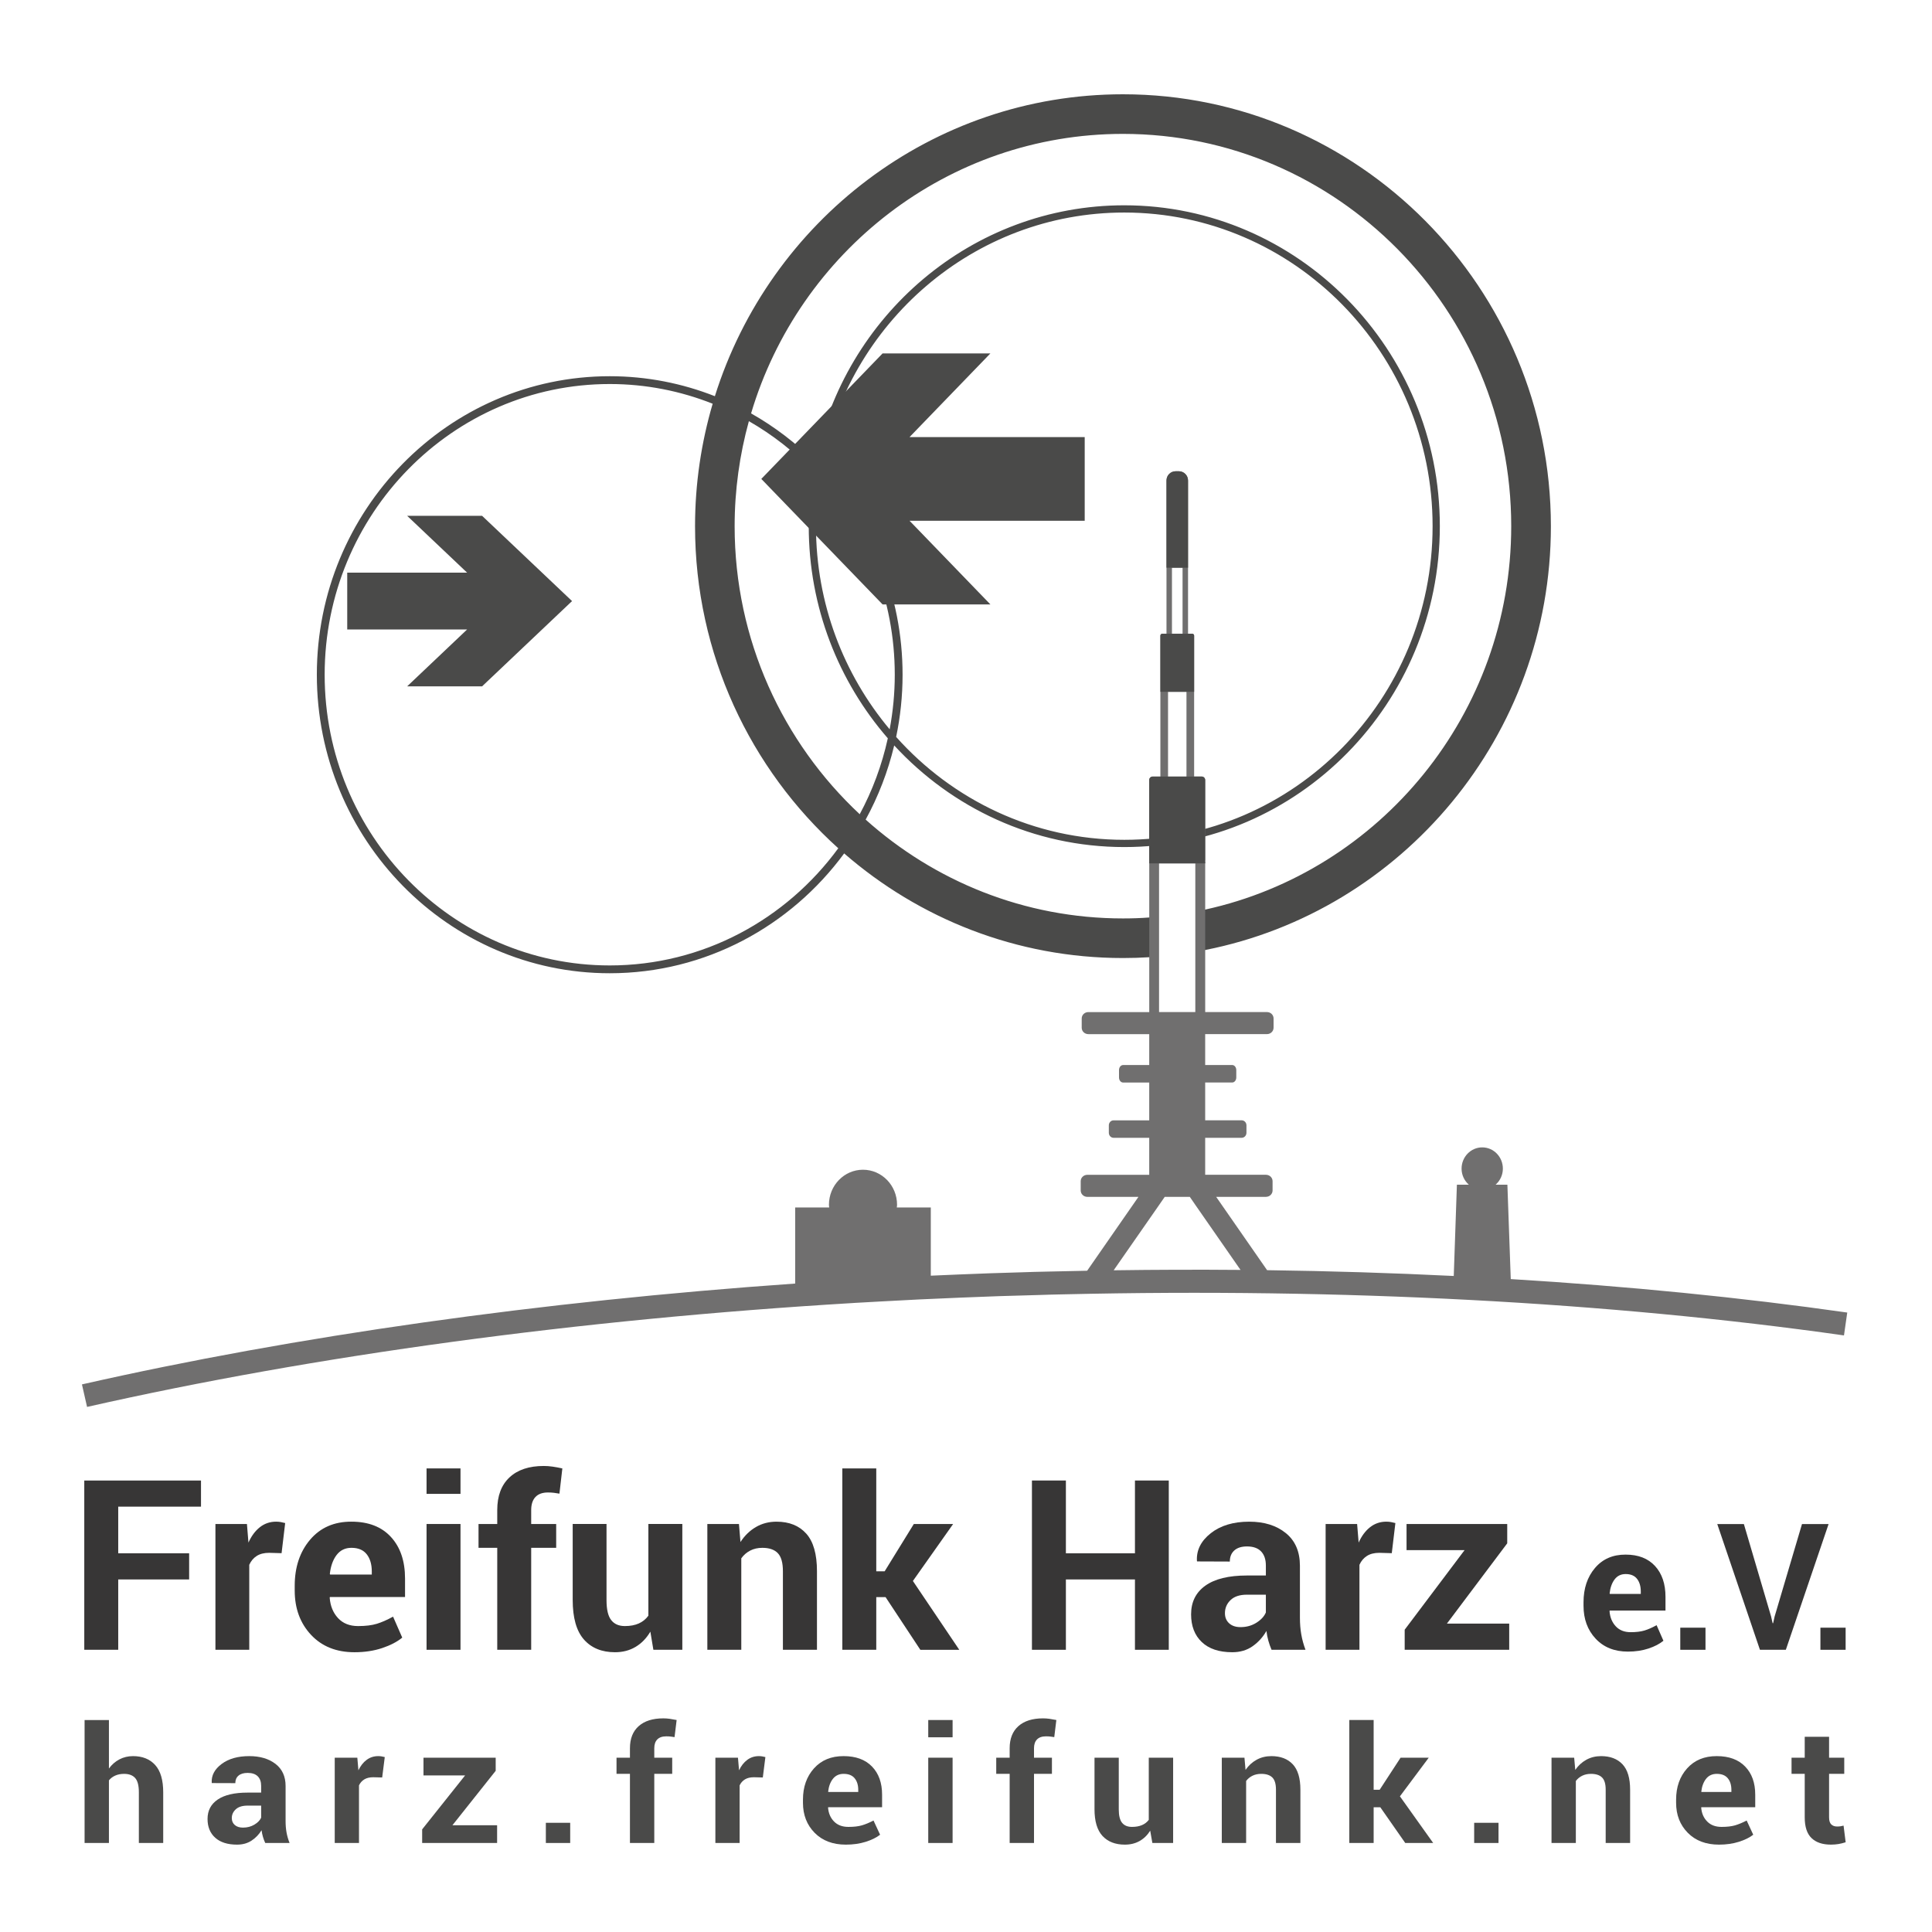 <?xml version="1.0" encoding="utf-8"?>
<!-- Generator: Adobe Illustrator 16.0.4, SVG Export Plug-In . SVG Version: 6.00 Build 0)  -->
<!DOCTYPE svg PUBLIC "-//W3C//DTD SVG 1.1//EN" "http://www.w3.org/Graphics/SVG/1.1/DTD/svg11.dtd">
<svg version="1.1" id="graustufen" xmlns="http://www.w3.org/2000/svg" xmlns:xlink="http://www.w3.org/1999/xlink" x="0px" y="0px"
	 width="283.464px" height="283.464px" viewBox="0 0 283.464 283.464" enable-background="new 0 0 283.464 283.464"
	 xml:space="preserve">
<rect fill="#FFFFFF" width="283.464" height="283.464"/>
<g id="schrift_1_">
	<g>
		<path fill="#4A4A49" d="M15.984,259.475c0.416-0.57,0.925-1.016,1.529-1.336c0.604-0.319,1.272-0.48,2.006-0.48
			c1.378,0,2.461,0.434,3.248,1.301c0.787,0.868,1.18,2.208,1.18,4.02v7.425h-3.573v-7.465c0-0.974-0.181-1.663-0.543-2.069
			c-0.363-0.405-0.904-0.608-1.621-0.608c-0.489,0-0.922,0.082-1.297,0.25c-0.375,0.166-0.685,0.399-0.93,0.7v9.192h-3.572v-18.042
			h3.572V259.475z"/>
		<path fill="#4A4A49" d="M38.915,270.404c-0.13-0.285-0.243-0.587-0.336-0.902c-0.094-0.317-0.161-0.641-0.202-0.972
			c-0.367,0.608-0.85,1.113-1.45,1.514c-0.599,0.401-1.314,0.603-2.146,0.603c-1.386,0-2.454-0.337-3.205-1.013
			c-0.75-0.674-1.125-1.593-1.125-2.757c0-1.227,0.499-2.176,1.498-2.852c0.999-0.674,2.456-1.012,4.373-1.012h1.994v-0.994
			c0-0.602-0.167-1.067-0.501-1.399c-0.334-0.331-0.828-0.498-1.48-0.498c-0.58,0-1.026,0.134-1.34,0.399s-0.47,0.634-0.47,1.104
			l-3.45-0.012l-0.012-0.069c-0.058-1.056,0.428-1.967,1.456-2.735c1.027-0.767,2.377-1.15,4.049-1.15
			c1.582,0,2.866,0.381,3.853,1.14c0.986,0.76,1.481,1.841,1.481,3.243v5.17c0,0.586,0.046,1.137,0.14,1.654
			c0.094,0.516,0.242,1.029,0.446,1.538H38.915z M35.649,268.148c0.627,0,1.187-0.146,1.676-0.438
			c0.49-0.295,0.82-0.633,0.991-1.019v-1.77h-1.994c-0.758,0-1.333,0.18-1.724,0.537c-0.392,0.359-0.588,0.792-0.588,1.301
			c0,0.417,0.146,0.753,0.44,1.008C34.743,268.021,35.143,268.148,35.649,268.148z"/>
		<path fill="#4A4A49" d="M56.073,260.792l-1.31-0.034c-0.53,0-0.966,0.105-1.308,0.312c-0.343,0.21-0.603,0.502-0.783,0.88v8.454
			h-3.56V257.89h3.315l0.159,1.851c0.31-0.654,0.712-1.166,1.205-1.531c0.494-0.367,1.062-0.551,1.708-0.551
			c0.179,0,0.344,0.014,0.495,0.041c0.151,0.026,0.303,0.06,0.459,0.099L56.073,260.792z"/>
		<path fill="#4A4A49" d="M66.38,267.802h6.556v2.602H61.939v-1.999l6.299-7.911h-6.104v-2.604h10.594v1.923L66.38,267.802z"/>
		<path fill="#4A4A49" d="M83.659,270.404h-3.571v-2.962h3.571V270.404z"/>
		<path fill="#4A4A49" d="M92.426,270.404v-10.143h-1.97v-2.371h1.97v-1.388c0-1.403,0.427-2.483,1.284-3.244
			c0.856-0.759,2.059-1.139,3.608-1.139c0.302,0,0.61,0.021,0.923,0.063c0.314,0.043,0.659,0.104,1.035,0.179l-0.306,2.511
			c-0.195-0.031-0.385-0.059-0.569-0.081c-0.184-0.023-0.398-0.034-0.643-0.034c-0.58,0-1.017,0.15-1.315,0.45
			c-0.297,0.3-0.446,0.732-0.446,1.295v1.388h2.63v2.371h-2.63v10.143H92.426z"/>
		<path fill="#4A4A49" d="M111.92,260.792l-1.309-0.034c-0.531,0-0.967,0.105-1.309,0.312c-0.342,0.21-0.604,0.502-0.783,0.88v8.454
			h-3.559V257.89h3.314l0.16,1.851c0.309-0.654,0.71-1.166,1.204-1.531c0.494-0.367,1.062-0.551,1.707-0.551
			c0.178,0,0.344,0.014,0.495,0.041c0.151,0.026,0.304,0.06,0.459,0.099L111.92,260.792z"/>
		<path fill="#4A4A49" d="M124.099,270.646c-1.908,0-3.434-0.578-4.575-1.734s-1.713-2.626-1.713-4.407v-0.462
			c0-1.856,0.541-3.389,1.621-4.592c1.082-1.202,2.531-1.799,4.348-1.792c1.787,0,3.173,0.509,4.16,1.527
			c0.986,1.018,1.48,2.393,1.48,4.129v1.838h-7.902l-0.024,0.069c0.064,0.821,0.356,1.497,0.874,2.027
			c0.518,0.53,1.221,0.794,2.11,0.794c0.791,0,1.448-0.074,1.969-0.225c0.522-0.15,1.093-0.388,1.714-0.711l0.966,2.085
			c-0.539,0.419-1.244,0.767-2.116,1.041C126.136,270.508,125.166,270.646,124.099,270.646z M123.78,260.261
			c-0.66,0-1.182,0.239-1.565,0.716c-0.383,0.479-0.619,1.107-0.708,1.887l0.037,0.057h4.378v-0.299c0-0.72-0.177-1.29-0.532-1.719
			C125.035,260.476,124.498,260.261,123.78,260.261z"/>
		<path fill="#4A4A49" d="M139.765,254.896h-3.572v-2.534h3.572V254.896z M139.765,270.404h-3.572V257.89h3.572V270.404z"/>
		<path fill="#4A4A49" d="M148.138,270.404v-10.143h-1.97v-2.371h1.97v-1.388c0-1.403,0.429-2.483,1.283-3.244
			c0.857-0.759,2.062-1.139,3.608-1.139c0.302,0,0.611,0.021,0.924,0.063c0.314,0.043,0.66,0.104,1.035,0.179l-0.306,2.511
			c-0.195-0.031-0.386-0.059-0.569-0.081c-0.185-0.023-0.397-0.034-0.644-0.034c-0.578,0-1.016,0.15-1.313,0.45
			s-0.447,0.732-0.447,1.295v1.388h2.631v2.371h-2.631v10.143H148.138z"/>
		<path fill="#4A4A49" d="M168.757,268.6c-0.407,0.654-0.926,1.159-1.554,1.515c-0.629,0.354-1.351,0.531-2.165,0.531
			c-1.394,0-2.485-0.423-3.272-1.267c-0.786-0.845-1.18-2.157-1.18-3.938v-7.552h3.56v7.593c0,0.912,0.164,1.566,0.489,1.965
			c0.326,0.397,0.808,0.596,1.442,0.596c0.571,0,1.06-0.087,1.47-0.26c0.406-0.175,0.74-0.431,1.001-0.771v-9.122h3.573v12.514
			h-3.045L168.757,268.6z"/>
		<path fill="#4A4A49" d="M182.588,257.89l0.158,1.792c0.439-0.64,0.982-1.137,1.626-1.49c0.645-0.354,1.367-0.533,2.166-0.533
			c1.338,0,2.382,0.397,3.131,1.191c0.751,0.795,1.126,2.04,1.126,3.735v7.818h-3.585v-7.825c0-0.841-0.18-1.438-0.538-1.79
			c-0.358-0.351-0.899-0.527-1.626-0.527c-0.473,0-0.896,0.091-1.272,0.271c-0.375,0.183-0.689,0.438-0.941,0.772v9.099h-3.571
			V257.89H182.588z"/>
		<path fill="#4A4A49" d="M202.521,265.165h-0.979v5.239h-3.571v-18.042h3.571v10.235h0.882l3.069-4.707h4.134l-4.23,5.667
			l4.881,6.847h-4.099L202.521,265.165z"/>
		<path fill="#4A4A49" d="M219.863,270.404h-3.572v-2.962h3.572V270.404z"/>
		<path fill="#4A4A49" d="M230.964,257.89l0.16,1.792c0.439-0.64,0.982-1.137,1.626-1.49c0.646-0.354,1.367-0.533,2.165-0.533
			c1.338,0,2.381,0.397,3.132,1.191c0.751,0.795,1.125,2.04,1.125,3.735v7.818h-3.585v-7.825c0-0.841-0.179-1.438-0.538-1.79
			c-0.358-0.351-0.899-0.527-1.626-0.527c-0.472,0-0.897,0.091-1.272,0.271c-0.374,0.183-0.69,0.438-0.942,0.772v9.099h-3.569
			V257.89H230.964z"/>
		<path fill="#4A4A49" d="M252.208,270.646c-1.909,0-3.434-0.578-4.575-1.734s-1.714-2.626-1.714-4.407v-0.462
			c0-1.856,0.54-3.389,1.621-4.592c1.081-1.202,2.529-1.799,4.35-1.792c1.787,0,3.172,0.509,4.157,1.527
			c0.988,1.018,1.481,2.393,1.481,4.129v1.838h-7.903l-0.024,0.069c0.066,0.821,0.356,1.497,0.876,2.027
			c0.517,0.53,1.222,0.794,2.109,0.794c0.79,0,1.448-0.074,1.97-0.225c0.522-0.15,1.093-0.388,1.714-0.711l0.966,2.085
			c-0.538,0.419-1.243,0.767-2.118,1.041C254.247,270.508,253.276,270.646,252.208,270.646z M251.89,260.261
			c-0.661,0-1.184,0.239-1.567,0.716c-0.381,0.479-0.619,1.107-0.708,1.887l0.036,0.057h4.38v-0.299c0-0.72-0.178-1.29-0.531-1.719
			C253.144,260.476,252.608,260.261,251.89,260.261z"/>
		<path fill="#4A4A49" d="M268.363,254.826v3.064h2.226v2.371h-2.226v6.372c0,0.485,0.105,0.832,0.317,1.041
			c0.212,0.207,0.497,0.312,0.857,0.312c0.186,0,0.348-0.011,0.482-0.03c0.134-0.018,0.292-0.052,0.471-0.099l0.306,2.441
			c-0.359,0.115-0.708,0.201-1.053,0.261c-0.342,0.057-0.712,0.086-1.112,0.086c-1.233,0-2.179-0.319-2.844-0.96
			c-0.664-0.64-0.997-1.653-0.997-3.041v-6.384h-1.934v-2.371h1.934v-3.064H268.363z"/>
	</g>
	<g>
		<path fill="#373636" d="M27.751,231.737H17.346v10.321h-4.981v-24.837h17.126v3.838H17.346v6.841h10.405V231.737z"/>
		<path fill="#373636" d="M41.313,227.883l-1.825-0.052c-0.74,0-1.348,0.153-1.825,0.461c-0.478,0.306-0.842,0.738-1.092,1.296
			v12.47h-4.964v-18.457h4.623l0.222,2.729c0.432-0.966,0.992-1.72,1.68-2.261c0.688-0.54,1.48-0.81,2.379-0.81
			c0.25,0,0.48,0.021,0.691,0.06c0.21,0.04,0.423,0.089,0.639,0.145L41.313,227.883z"/>
		<path fill="#373636" d="M52.008,242.417c-2.661,0-4.788-0.854-6.38-2.56c-1.592-1.706-2.388-3.871-2.388-6.499v-0.683
			c0-2.739,0.753-4.997,2.26-6.771c1.507-1.774,3.528-2.655,6.064-2.645c2.491,0,4.423,0.75,5.8,2.251
			c1.376,1.501,2.064,3.531,2.064,6.089v2.713h-11.02l-0.034,0.102c0.091,1.213,0.497,2.21,1.219,2.991
			c0.723,0.781,1.703,1.173,2.943,1.173c1.103,0,2.018-0.111,2.746-0.333c0.728-0.222,1.523-0.572,2.388-1.05l1.348,3.078
			c-0.751,0.617-1.735,1.129-2.951,1.534C54.852,242.212,53.498,242.417,52.008,242.417z M51.565,227.097
			c-0.921,0-1.649,0.354-2.184,1.059c-0.535,0.705-0.864,1.632-0.989,2.78l0.051,0.086h6.107v-0.445
			c0-1.057-0.248-1.901-0.742-2.532C53.313,227.414,52.566,227.097,51.565,227.097z"/>
		<path fill="#373636" d="M67.565,219.182h-4.981v-3.735h4.981V219.182z M67.565,242.058h-4.981v-18.457h4.981V242.058z"/>
		<path fill="#373636" d="M72.956,242.058v-14.961h-2.747v-3.496h2.747v-2.048c0-2.069,0.597-3.663,1.791-4.784
			c1.194-1.12,2.871-1.681,5.032-1.681c0.42,0,0.85,0.032,1.288,0.095c0.438,0.062,0.918,0.151,1.441,0.264l-0.426,3.702
			c-0.273-0.046-0.538-0.086-0.793-0.12c-0.256-0.034-0.555-0.052-0.896-0.052c-0.807,0-1.418,0.223-1.833,0.666
			c-0.416,0.443-0.623,1.081-0.623,1.91v2.048h3.667v3.496h-3.667v14.961H72.956z"/>
		<path fill="#373636" d="M95.421,239.397c-0.569,0.967-1.291,1.712-2.167,2.233c-0.875,0.523-1.882,0.786-3.019,0.786
			c-1.945,0-3.466-0.623-4.563-1.868c-1.097-1.245-1.646-3.181-1.646-5.81v-11.138h4.963v11.198c0,1.346,0.227,2.312,0.683,2.898
			c0.455,0.587,1.125,0.881,2.013,0.881c0.796,0,1.478-0.129,2.047-0.386c0.568-0.256,1.035-0.634,1.398-1.136v-13.456h4.981v18.457
			h-4.247L95.421,239.397z"/>
		<path fill="#373636" d="M108.42,223.601l0.222,2.645c0.614-0.944,1.37-1.678,2.269-2.201c0.898-0.522,1.904-0.784,3.02-0.784
			c1.864,0,3.32,0.586,4.366,1.757c1.046,1.171,1.569,3.008,1.569,5.509v11.532h-4.998v-11.542c0-1.241-0.25-2.121-0.75-2.64
			c-0.501-0.519-1.257-0.779-2.269-0.779c-0.66,0-1.251,0.135-1.774,0.402c-0.523,0.269-0.961,0.646-1.313,1.137v13.422h-4.981
			v-18.457H108.42z"/>
		<path fill="#373636" d="M129.931,234.33h-1.364v7.729h-4.982v-26.611h4.982v15.097h1.228l4.281-6.942h5.767l-5.903,8.358
			l6.806,10.099h-5.714L129.931,234.33z"/>
		<path fill="#373636" d="M171.485,242.058h-4.964v-10.321h-10.133v10.321h-4.981v-24.837h4.981V227.9h10.133v-10.679h4.964V242.058
			z"/>
		<path fill="#373636" d="M186.563,242.058c-0.182-0.421-0.338-0.864-0.469-1.331c-0.131-0.466-0.225-0.943-0.282-1.433
			c-0.511,0.898-1.185,1.644-2.021,2.235c-0.836,0.591-1.833,0.887-2.993,0.887c-1.934,0-3.424-0.498-4.471-1.493
			c-1.046-0.994-1.569-2.351-1.569-4.068c0-1.807,0.697-3.21,2.09-4.205s3.427-1.492,6.099-1.492h2.781v-1.468
			c0-0.887-0.233-1.574-0.699-2.063c-0.467-0.488-1.155-0.733-2.064-0.733c-0.808,0-1.43,0.196-1.867,0.589
			c-0.438,0.393-0.657,0.936-0.657,1.629l-4.811-0.018l-0.017-0.102c-0.08-1.558,0.596-2.903,2.029-4.034s3.315-1.697,5.646-1.697
			c2.207,0,3.997,0.561,5.374,1.681c1.375,1.119,2.063,2.714,2.063,4.784v7.625c0,0.864,0.064,1.678,0.197,2.438
			c0.131,0.763,0.339,1.519,0.622,2.27H186.563z M182.009,238.732c0.875,0,1.655-0.216,2.337-0.648
			c0.683-0.433,1.143-0.933,1.382-1.502v-2.609h-2.781c-1.057,0-1.858,0.264-2.404,0.794c-0.546,0.528-0.819,1.169-0.819,1.919
			c0,0.614,0.205,1.108,0.614,1.483C180.747,238.544,181.303,238.732,182.009,238.732z"/>
		<path fill="#373636" d="M204.203,227.883l-1.826-0.052c-0.74,0-1.349,0.153-1.826,0.461c-0.478,0.306-0.841,0.738-1.092,1.296
			v12.47h-4.963v-18.457h4.622l0.223,2.729c0.432-0.966,0.992-1.72,1.68-2.261c0.688-0.54,1.48-0.81,2.381-0.81
			c0.249,0,0.48,0.021,0.69,0.06c0.21,0.04,0.423,0.089,0.64,0.145L204.203,227.883z"/>
		<path fill="#373636" d="M212.288,238.219h9.144v3.839h-15.336v-2.947l8.785-11.672h-8.512v-3.838h14.772v2.837L212.288,238.219z"
			/>
		<path fill="#373636" d="M238.847,242.324c-1.977,0-3.557-0.634-4.738-1.9c-1.183-1.268-1.774-2.876-1.774-4.828v-0.507
			c0-2.037,0.56-3.713,1.68-5.031c1.119-1.317,2.62-1.973,4.504-1.964c1.851,0,3.286,0.558,4.309,1.673s1.533,2.623,1.533,4.523
			v2.016h-8.186l-0.025,0.076c0.066,0.899,0.369,1.641,0.906,2.221c0.536,0.58,1.264,0.871,2.186,0.871c0.82,0,1.5-0.082,2.04-0.248
			c0.541-0.163,1.132-0.424,1.774-0.778l1.001,2.286c-0.558,0.458-1.288,0.839-2.192,1.139
			C240.96,242.172,239.954,242.324,238.847,242.324z M238.518,230.945c-0.685,0-1.226,0.262-1.622,0.785s-0.643,1.213-0.734,2.065
			l0.038,0.063h4.537v-0.329c0-0.786-0.184-1.413-0.552-1.883C239.817,231.179,239.261,230.945,238.518,230.945z"/>
		<path fill="#373636" d="M250.231,242.058h-3.7v-3.244h3.7V242.058z"/>
		<path fill="#373636" d="M259.852,237.154l0.228,1.001h0.076l0.216-0.976l4.018-13.571h3.902l-6.273,18.45h-3.801l-6.261-18.45
			h3.904L259.852,237.154z"/>
		<path fill="#373636" d="M270.792,242.058h-3.7v-3.244h3.7V242.058z"/>
	</g>
</g>
<path id="blasen" fill="#4A4A49" d="M164.757,13.833c-28.037,0-51.832,18.648-59.87,44.298c-4.792-1.887-9.993-2.932-15.43-2.932
	c-23.693,0-42.97,19.648-42.97,43.799c0,24.15,19.276,43.797,42.97,43.797c14.055,0,26.555-6.915,34.4-17.581
	c10.996,9.554,25.285,15.349,40.9,15.349c1.3,0,2.58-0.04,3.86-0.12c0.227-0.014,0.678-0.061,0.678-0.061l-0.017-5.808
	c-0.221,0.017-0.44,0.03-0.661,0.039c-1.28,0.1-2.561,0.14-3.86,0.14c-14.469,0-27.688-5.488-37.748-14.5
	c1.848-3.379,3.268-7.031,4.189-10.882c8.452,9.167,20.454,14.91,33.757,14.91c25.528,0,46.298-21.119,46.298-47.078
	c0-25.961-20.77-47.082-46.298-47.082c-22.365,0-41.075,16.212-45.368,37.688c-2.786-2.797-5.943-5.209-9.389-7.154
	c7.055-23.697,28.841-41.011,54.559-41.011c31.42,0,56.97,25.82,56.97,57.56c0,27.55-19.26,50.64-44.899,56.25
	c-0.229,0.047-0.687,0.142-0.687,0.142l-0.003,5.925c0,0,0.46-0.089,0.689-0.136c28.87-5.69,50.72-31.41,50.72-62.18
	C227.547,42.263,199.377,13.833,164.757,13.833z M89.458,141.649c-23.062,0-41.824-19.133-41.824-42.652
	c0-23.519,18.762-42.653,41.824-42.653c5.326,0,10.417,1.031,15.105,2.891c-1.673,5.701-2.586,11.728-2.586,17.968
	c0,18.766,8.13,35.643,21.015,47.254C115.36,134.884,103.169,141.649,89.458,141.649z M164.956,31.183
	c24.943,0,45.235,20.644,45.235,46.019c0,25.373-20.292,46.016-45.235,46.016c-13.253,0-25.193-5.828-33.473-15.097
	c0.615-2.944,0.944-5.995,0.944-9.124c0-11.72-4.548-22.37-11.928-30.238C124.409,47.404,142.849,31.183,164.956,31.183z
	 M120.25,70.169c6.844,7.597,11.031,17.722,11.031,28.828c0,2.737-0.264,5.412-0.75,8.007c-6.733-8.036-10.81-18.441-10.81-29.802
	C119.722,74.812,119.903,72.463,120.25,70.169z M119.342,69.199c-0.44,2.603-0.683,5.274-0.683,8.003
	c0,11.923,4.39,22.819,11.602,31.123c-0.867,3.944-2.263,7.687-4.122,11.138c-11.275-10.522-18.353-25.57-18.353-42.26
	c0-5.337,0.738-10.501,2.09-15.41C113.373,63.796,116.558,66.295,119.342,69.199z"/>
<polygon id="pfeil2" fill="#4A4A49" points="68.535,84.02 50.945,84.02 50.945,92.357 68.535,92.357 59.74,100.698 70.735,100.698 
	83.931,88.19 70.735,75.683 59.74,75.683 "/>
<polygon id="pfeil1" fill="#4A4A49" points="111.699,70.267 129.493,88.681 145.311,88.681 133.448,76.404 159.149,76.404 
	159.149,64.128 133.448,64.128 145.311,51.852 129.493,51.852 "/>
<path id="Brocken" fill="#706F6F" d="M221.659,187.668l-0.494-13.847h-1.73c0.647-0.572,1.066-1.41,1.066-2.357
	c0-1.725-1.357-3.12-3.029-3.12s-3.029,1.396-3.029,3.12c0,0.947,0.419,1.785,1.066,2.357h-1.752l-0.461,13.391
	c-8.982-0.442-18.125-0.727-27.387-0.851l-0.214-0.309l-7.26-10.45h7.304c0.537,0,0.974-0.416,0.974-0.938v-1.363
	c0-0.519-0.437-0.936-0.974-0.936h-8.915v-5.427h5.359c0.385,0,0.697-0.33,0.697-0.743v-1.081c0-0.411-0.312-0.741-0.697-0.741
	h-5.359v-5.547h3.967c0.328,0,0.596-0.329,0.596-0.742v-1.081c0-0.41-0.268-0.742-0.596-0.742h-3.967v-4.535h9.062
	c0.537,0,0.973-0.415,0.973-0.938v-1.361c0-0.52-0.436-0.936-0.973-0.936h-9.059v-22.1h-0.064c0.036-0.069,0.061-0.144,0.061-0.227
	v-11.725c0-0.281-0.231-0.507-0.515-0.507h-1.105v-12.716v-0.017v-7.937c0-0.157-0.127-0.284-0.283-0.284h-0.611v-9.688v-0.177
	V71.522v-0.706v-0.313c0-0.753-0.603-1.36-1.349-1.36h-0.467c-0.747,0-1.347,0.607-1.347,1.36v0.313v0.706v11.611v0.16v9.688h-0.612
	c-0.156,0-0.283,0.127-0.283,0.284v7.954c0,0.014,0.013,0.022,0.015,0.036h-0.015v12.681h-1.121c-0.288,0-0.516,0.226-0.516,0.507
	v11.725c0,0.066,0.015,0.128,0.038,0.187h-0.035v22.14h-8.932c-0.545,0-0.977,0.416-0.977,0.936v1.361
	c0,0.522,0.432,0.938,0.977,0.938h8.929v4.535h-3.835c-0.333,0-0.598,0.332-0.598,0.742v1.081c0,0.413,0.265,0.742,0.598,0.742
	h3.835v5.547h-5.226c-0.392,0-0.701,0.33-0.701,0.741v1.081c0,0.413,0.31,0.743,0.701,0.743h5.226v5.427h-9.075
	c-0.545,0-0.979,0.417-0.979,0.936v1.363c0,0.521,0.434,0.938,0.979,0.938h7.493l-7.249,10.439l-0.279,0.4
	c-1.908,0.037-3.816,0.072-5.731,0.122c-1.313,0.021-2.626,0.065-3.936,0.108c-3.047,0.079-6.094,0.192-9.148,0.318
	c-1.424,0.059-2.79,0.117-4.123,0.177v-10.008h-4.989c0.01-0.131,0.038-0.257,0.038-0.391c0-2.844-2.238-5.146-4.999-5.146
	c-2.758,0-4.995,2.302-4.995,5.146c0,0.134,0.028,0.26,0.038,0.391h-4.991v11.163c-37.273,2.606-73.301,7.684-104.646,14.796
	l0.751,3.304c33.453-7.574,72.265-12.836,112.224-15.234l0.444-0.029l3.817-0.212l0.103-0.005c3.532-0.205,7.295-0.383,11.468-0.552
	c3.867-0.163,7.71-0.298,11.556-0.388c1.311-0.041,2.622-0.086,3.923-0.104c40.568-0.935,79.774,1.136,114.24,6.033l0.48-3.355
	C255.434,190.356,238.873,188.716,221.659,187.668z M171.951,83.293h1.554v9.688h-1.554V83.293z M171.375,101.502h2.705v12.433
	h-2.705V101.502z M170.057,126.673h5.32v21.82h-5.32V126.673z M163.399,186.377l0.271-0.392l6.383-9.169l0.839-1.214h3.677
	l0.834,1.214l6.381,9.181l0.227,0.325C175.851,186.271,169.645,186.288,163.399,186.377z"/>
<g id="Akzente">
	<path fill="#4A4A49" d="M172.96,69.143h-0.467c-0.747,0-1.347,0.607-1.347,1.36v0.313v0.706v11.771h3.162V71.522v-0.706v-0.313
		C174.309,69.75,173.707,69.143,172.96,69.143z"/>
	<path fill="#4A4A49" d="M174.92,92.981h-4.386c-0.156,0-0.283,0.127-0.283,0.284v7.205v0.749v0.284h0.283h4.386h0.283v-0.284
		v-0.749v-7.205C175.204,93.108,175.077,92.981,174.92,92.981z"/>
	<path fill="#4A4A49" d="M176.309,113.935h-7.179c-0.288,0-0.516,0.226-0.516,0.507v11.053v0.671v0.507h0.516h7.179h0.515v-0.507
		v-0.671v-11.053C176.824,114.161,176.592,113.935,176.309,113.935z"/>
</g>
</svg>
